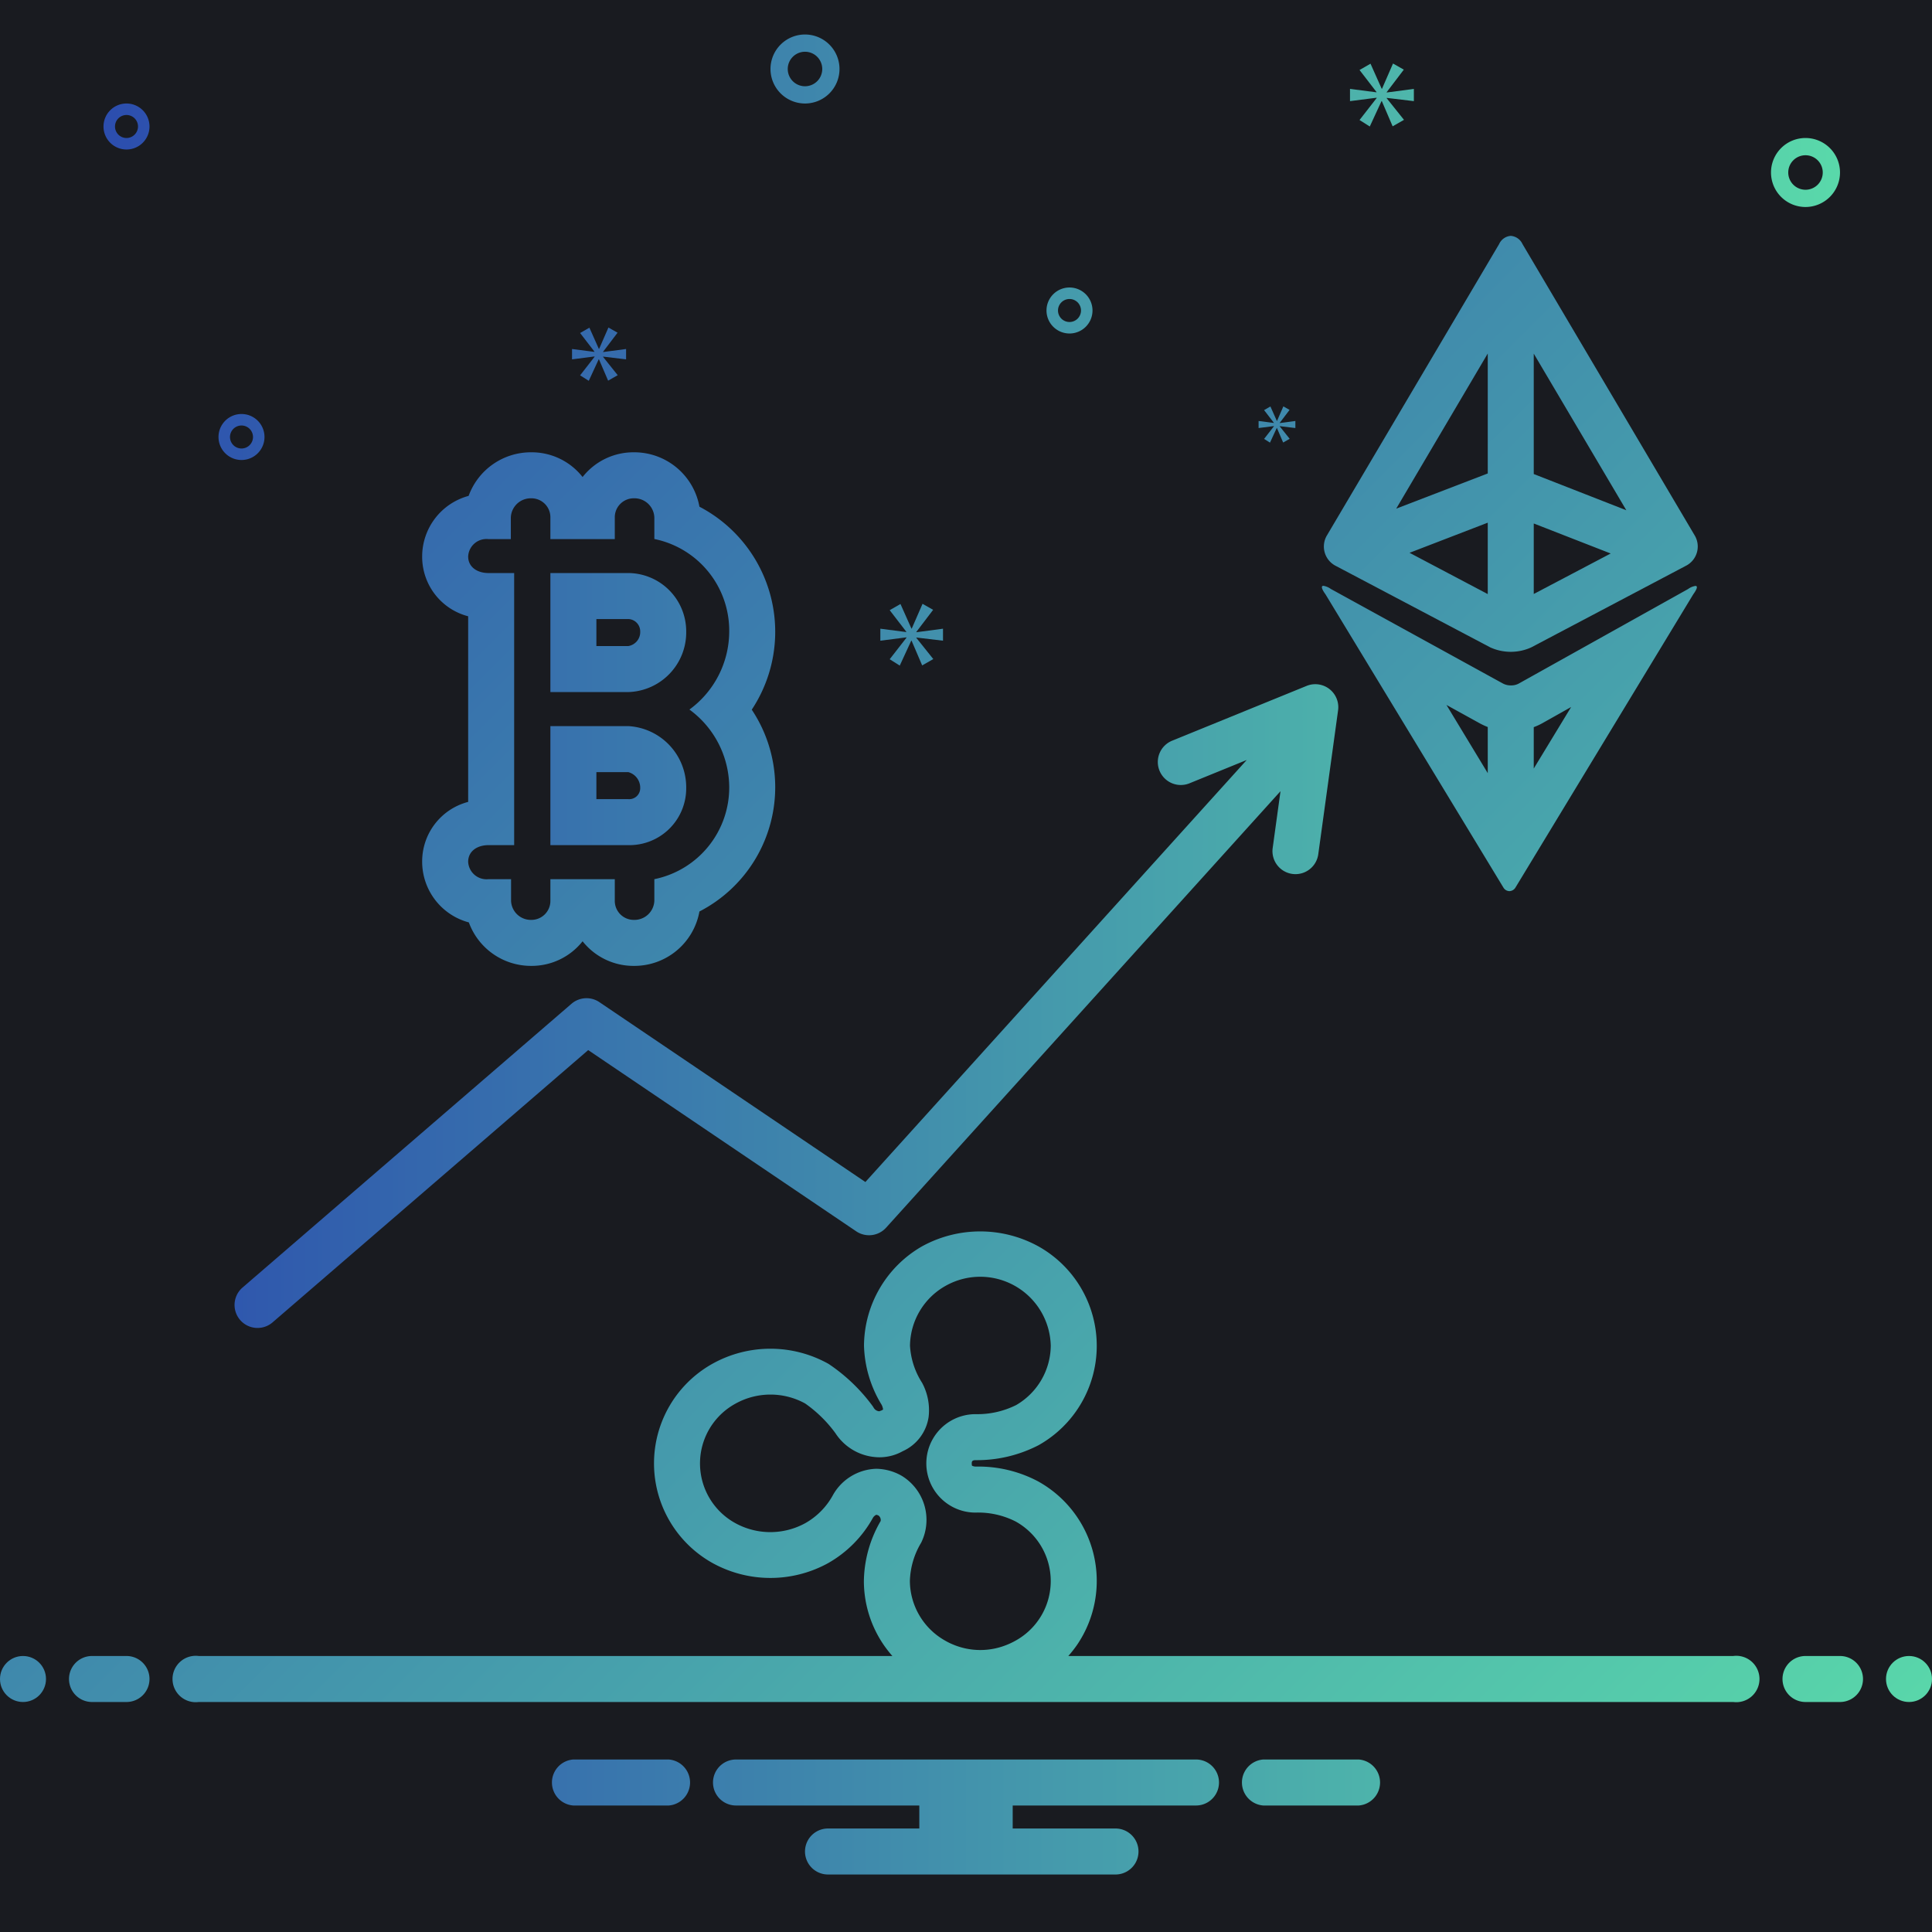 <svg xmlns="http://www.w3.org/2000/svg" data-name="Layer 1" viewBox="0 0 168 168"><defs><linearGradient id="b" x1="0%" y1="0%" y2="0%" gradientUnits="userSpaceOnUse"><stop offset="0" stop-color="#2945ae"/><stop offset="1" stop-color="#5ce0aa"/></linearGradient><linearGradient id="a" x1="0%" y1="0%" y2="100%" gradientUnits="userSpaceOnUse"><stop offset="0" stop-color="#2945ae"/><stop offset="1" stop-color="#5ce0aa"/></linearGradient></defs><path fill="none" d="M0 0h1200v1200H0z"/><path fill="#191b20" d="M0 0h1200v1200H0z"/><path fill="url(#a)" d="M116.14 49.2l13.46 7.1a4.312 4.312 0 0 0 3.54 0l13.46-7.1a1.882 1.882 0 0 0 .76-2.65l-14.97-25.33a1.225 1.225 0 0 0-1.02-.71 1.212 1.212 0 0 0-1.01.71l-14.97 25.33a1.887 1.887 0 0 0 .75 2.65zm17.23-18.45l8.05 13.62-8.05-3.15zm0 14.77l6.69 2.61-6.69 3.52zm-4 6.14l-6.8-3.59 6.8-2.62zm0-20.92v10.43l-7.96 3.06z"/><path fill="url(#a)" d="M130.75 77.21a.622.622 0 0 0 .5.28.64.64 0 0 0 .51-.28l15.48-25.53c.35-.48.4-.73.19-.73a1.45 1.45 0 0 0-.64.27l-14.67 8.19a1.371 1.371 0 0 1-.73.19 1.437 1.437 0 0 1-.73-.18l-14.94-8.21a1.536 1.536 0 0 0-.64-.27c-.22 0-.17.26.18.74zm2.62-13.98a5.23 5.23 0 0 0 .76-.35l2.49-1.4-3.25 5.35zm-4.69-.33a6.142 6.142 0 0 0 .69.32v4.01l-3.59-5.93zM36.71 74.94a5.468 5.468 0 0 0 4.06 5.27 5.751 5.751 0 0 0 5.42 3.78 5.645 5.645 0 0 0 4.47-2.14 5.645 5.645 0 0 0 4.47 2.14 5.748 5.748 0 0 0 5.69-4.73 12.158 12.158 0 0 0 4.55-17.55 12.269 12.269 0 0 0-4.55-17.65 5.758 5.758 0 0 0-5.69-4.73 5.624 5.624 0 0 0-4.47 2.15 5.624 5.624 0 0 0-4.47-2.15 5.763 5.763 0 0 0-5.44 3.79 5.461 5.461 0 0 0-4.04 5.27 5.344 5.344 0 0 0 4 5.2v16.14a5.347 5.347 0 0 0-4 5.21zm5.77-25.11c-.98 0-1.77-.52-1.77-1.44a1.593 1.593 0 0 1 1.77-1.51h1.94v-1.87a1.737 1.737 0 0 1 1.77-1.68 1.65 1.65 0 0 1 1.67 1.68v1.87h5.6v-1.87a1.65 1.65 0 0 1 1.67-1.68 1.73 1.73 0 0 1 1.77 1.68v1.86a8.133 8.133 0 0 1 6.51 8.09 8.43 8.43 0 0 1-3.46 6.74 8.416 8.416 0 0 1 3.46 6.66 8.133 8.133 0 0 1-6.51 8.09v1.86a1.73 1.73 0 0 1-1.77 1.68 1.65 1.65 0 0 1-1.67-1.68v-1.86h-5.6v1.86a1.65 1.65 0 0 1-1.67 1.68 1.719 1.719 0 0 1-1.75-1.68v-1.86h-1.96a1.599 1.599 0 0 1-1.77-1.51c0-.93.79-1.45 1.77-1.45h2.23V49.83z"/><path fill="url(#b)" d="M59.67 54.9a5.07 5.07 0 0 0-5.04-5.07h-6.77v10.35h6.77a5.189 5.189 0 0 0 5.04-5.28zm-7.81-1.07h2.77a1.071 1.071 0 0 1 1.04 1.07 1.23 1.23 0 0 1-1.04 1.28h-2.77zm7.81 14.68a5.332 5.332 0 0 0-5.04-5.37h-6.77v10.35h6.77a4.938 4.938 0 0 0 5.04-4.98zm-7.81-1.37h2.77a1.398 1.398 0 0 1 1.04 1.37.955.955 0 0 1-1.04.98h-2.77zm-2.166 20.145L21.067 111.98a2 2 0 0 0 2.613 3.028l27.468-23.695 23.302 15.756a2 2 0 0 0 2.604-.316L111.348 68.8l-.68 4.939a2 2 0 0 0 3.964.546l1.723-12.517a2 2 0 0 0-2.736-2.125l-11.687 4.763a2 2 0 1 0 1.51 3.704l4.969-2.025-33.16 36.699-23.13-15.641a2 2 0 0 0-2.427.143zM160 15a3 3 0 1 0-3 3 3.003 3.003 0 0 0 3-3zm-4.5 0a1.5 1.5 0 1 1 1.5 1.5 1.501 1.501 0 0 1-1.5-1.5zM70 9a3 3 0 1 0-3-3 3.003 3.003 0 0 0 3 3zm0-4.5A1.5 1.5 0 1 1 68.5 6 1.501 1.501 0 0 1 70 4.5zM21 40a2 2 0 1 0-2-2 2.002 2.002 0 0 0 2 2zm0-3a1 1 0 1 1-1 1 1.001 1.001 0 0 1 1-1zm72-8a2 2 0 1 0-2-2 2.002 2.002 0 0 0 2 2zm0-3a1 1 0 1 1-1 1 1.001 1.001 0 0 1 1-1zM11 9a2 2 0 1 0 2 2 2.002 2.002 0 0 0-2-2zm0 3a1 1 0 1 1 1-1 1.001 1.001 0 0 1-1 1z"/><circle cx="2" cy="146" r="2" fill="url(#a)"/><path fill="url(#a)" d="M11 144H8a2 2 0 0 0 0 4h3a2 2 0 0 0 0-4zm149 0h-3a2 2 0 0 0 0 4h3a2 2 0 0 0 0-4z"/><circle cx="166" cy="146" r="2" fill="url(#a)"/><path fill="url(#a)" d="M150.72 144H92.897a10.456 10.456 0 0 0 .783-1 9.893 9.893 0 0 0-3.42-14.19 11.063 11.063 0 0 0-5.43-1.28.774.774 0 0 1-.31-.08.71.71 0 0 1-.02-.2c0-.12 0-.28.33-.28a11.668 11.668 0 0 0 5.48-1.3 9.91 9.91 0 0 0 .06-17.25 10.509 10.509 0 0 0-10.18-.05 10.042 10.042 0 0 0-5.06 8.65 10.39 10.39 0 0 0 1.53 5.13 1.192 1.192 0 0 1 .13.42c-.03.02-.07.04-.12.07l-.21.08a.601.601 0 0 1-.47-.28l-.1-.16a15.336 15.336 0 0 0-3.75-3.62l-.09-.06a10.358 10.358 0 0 0-10.12 0 9.924 9.924 0 0 0 0 17.3 10.418 10.418 0 0 0 10.07.03 10.181 10.181 0 0 0 3.92-3.97.682.682 0 0 1 .28-.24.69.69 0 0 1 .2.07.497.497 0 0 1 .18.47 10.656 10.656 0 0 0-1.46 5.22 9.856 9.856 0 0 0 1.7 5.52 10.333 10.333 0 0 0 .778 1H17.28a2.017 2.017 0 1 0 0 4h133.44a2.017 2.017 0 1 0 0-4zM76.2 127.72a4.473 4.473 0 0 0-3.75 2.25 6.234 6.234 0 0 1-2.41 2.47 6.32 6.32 0 0 1-6.11 0 5.923 5.923 0 0 1 0-10.37 6.262 6.262 0 0 1 6.08-.03 11.222 11.222 0 0 1 2.64 2.59 4.59 4.59 0 0 0 3.81 2.09 4.138 4.138 0 0 0 2.04-.53 3.88 3.88 0 0 0 2.25-2.98 5.015 5.015 0 0 0-.57-2.97 6.661 6.661 0 0 1-1.05-3.22 6.052 6.052 0 0 1 3.1-5.21 6.135 6.135 0 0 1 9.14 5.21 6.025 6.025 0 0 1-3.01 5.16 7.54 7.54 0 0 1-3.53.79 4.28 4.28 0 1 0 0 8.56 7.193 7.193 0 0 1 3.48.77 5.92 5.92 0 0 1 .01 10.36 6.45 6.45 0 0 1-.7.34 6.116 6.116 0 0 1-4.75 0 5.53 5.53 0 0 1-.69-.34 6 6 0 0 1-3.06-5.18 6.835 6.835 0 0 1 .98-3.33 4.484 4.484 0 0 0-1.71-5.83 4.574 4.574 0 0 0-2.19-.6z"/><path fill="url(#b)" d="M122.945 8.794V7.73l-2.362.312v-.031l1.487-1.955-.939-.532-.954 2.19h-.032l-.97-2.175-.955.548 1.471 1.909v.031l-2.3-.297v1.064l2.316-.297v.031l-1.487 1.908.892.564 1.018-2.206h.03l.939 2.19.986-.563-1.502-1.878v-.031l2.362.282z"/><path fill="url(#a)" d="M110.777 37.067l-.857 1.099.514.324.586-1.27h.018l.54 1.261.568-.324-.865-1.082v-.018l1.36.163v-.613l-1.36.18v-.018l.856-1.126-.54-.306-.55 1.261h-.018l-.558-1.253-.551.316.848 1.099v.018l-1.325-.171v.613l1.334-.171v.018z"/><path fill="url(#b)" d="M78.823 55.453l-1.458 1.872.875.553.998-2.165h.03l.921 2.149.967-.552-1.473-1.842v-.031l2.317.276V54.67l-2.317.307v-.031l1.459-1.918-.921-.522-.936 2.148h-.032l-.951-2.133-.937.538 1.443 1.872v.031l-2.256-.292v1.043l2.271-.291v.031z"/><path fill="url(#a)" d="M51.702 31.023l-1.258 1.615.754.477.862-1.867h.025l.795 1.853.834-.476-1.271-1.589v-.027l1.999.239v-.9l-1.999.264v-.026l1.258-1.655-.794-.45-.808 1.853h-.026l-.821-1.84-.808.464 1.245 1.615v.026l-1.947-.251v.9l1.96-.252v.027z"/><path fill="url(#b)" d="M118.154 153h-8.308a2.006 2.006 0 0 0 0 4h8.308a2.006 2.006 0 0 0 0-4zm-60 0h-8.308a2.006 2.006 0 0 0 0 4h8.308a2.006 2.006 0 0 0 0-4zM104 153H64a2 2 0 0 0 0 4h15.94v2H72a2 2 0 0 0 0 4h25a2 2 0 0 0 0-4h-8.94v-2H104a2 2 0 0 0 0-4z"/></svg>